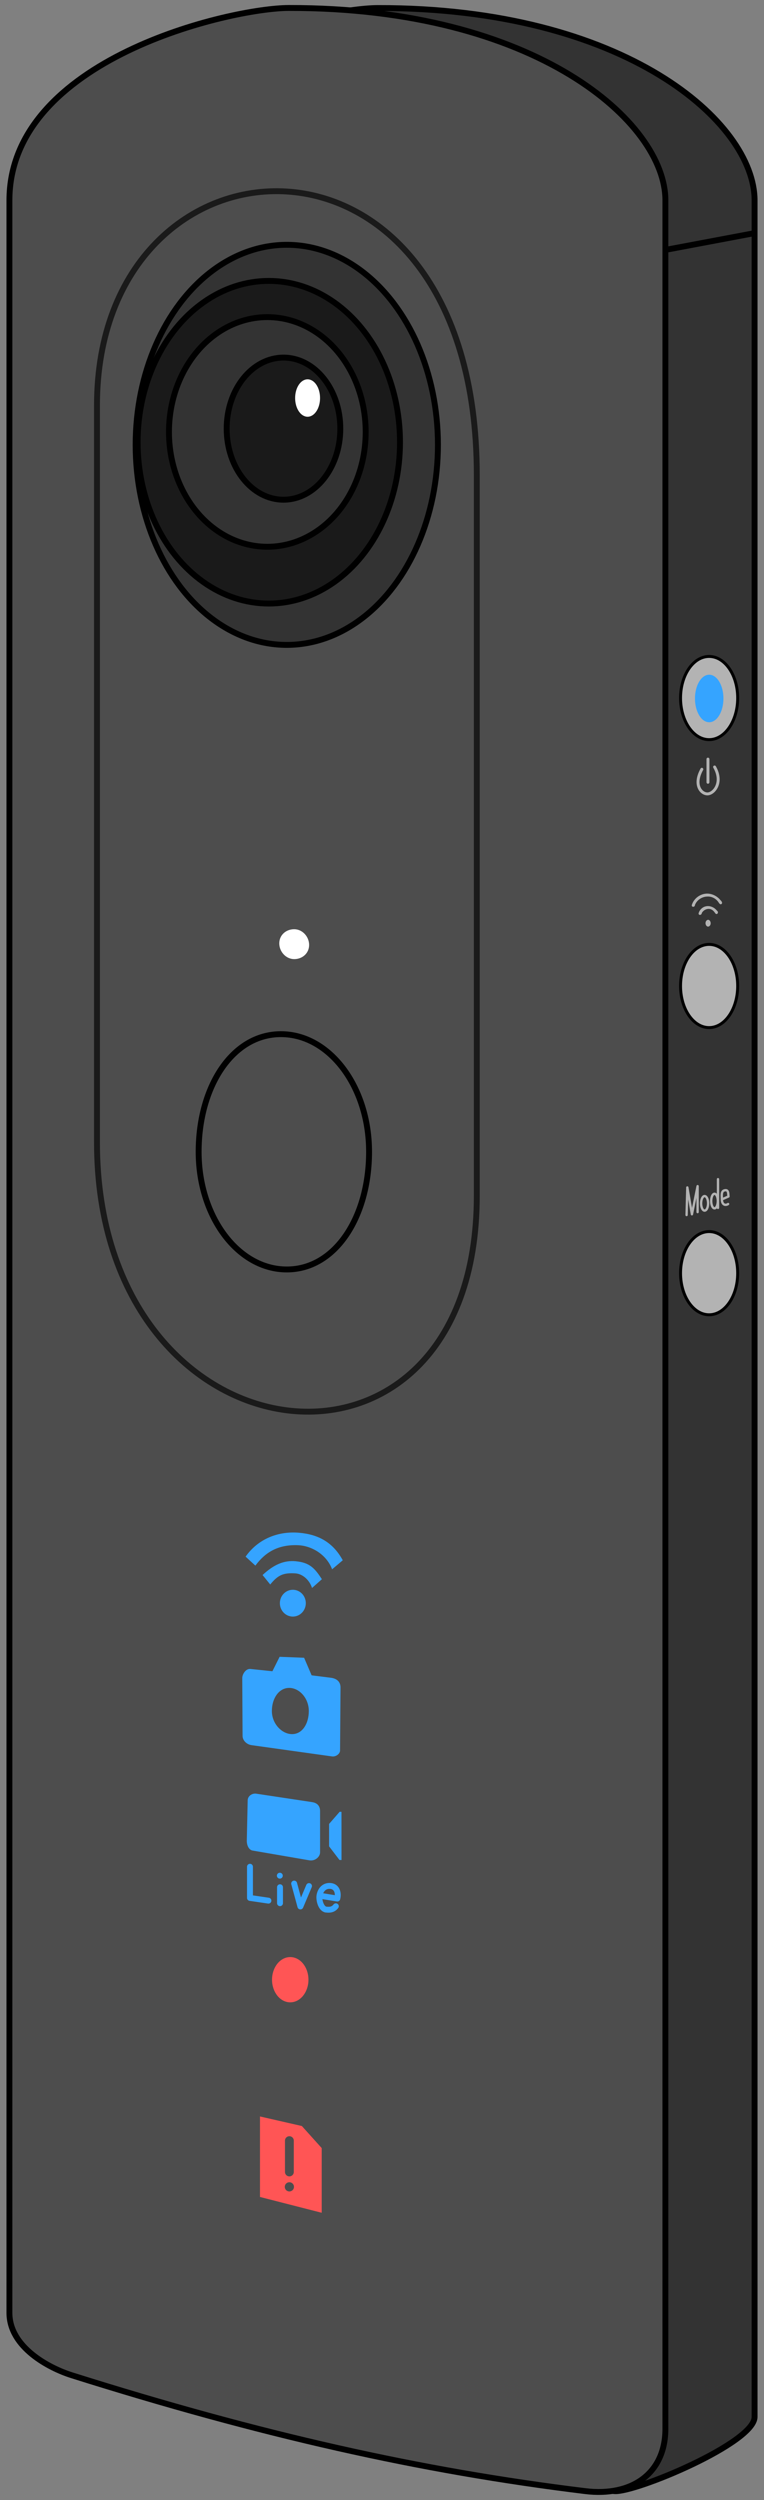 <?xml version="1.0" encoding="UTF-8" standalone="no"?>
<!-- Created with Inkscape (http://www.inkscape.org/) -->
<svg xmlns:rdf="http://www.w3.org/1999/02/22-rdf-syntax-ns#" xmlns="http://www.w3.org/2000/svg" height="425" width="130" version="1.1" xmlns:cc="http://creativecommons.org/ns#" xmlns:dc="http://purl.org/dc/elements/1.1/" viewBox="0 0 34.396 112.448">
 <rect x="0" y="0" width="34.396" height="112.448" fill="#808080" stroke="none"/>
 <path d="m4.439 9.016v95.014c0 1.552 1.795 2.488 2.806 2.806 8.517 2.683 12.941 4.639 20.42 5.212 0.937 0.072 6.307-2.17 6.307-3.336v-99.697c0-3.517-5.848-8.673-16.958-8.654-2.589 0.005-12.575 2.28-12.575 8.654z" fill-rule="evenodd" stroke="#000" stroke-width=".265px" fill="#333"/>
 <path d="m0.424 9.016v95.014c0 1.552 1.795 2.488 2.806 2.806 8.517 2.683 15.674 4.3 23.119 5.212 2.08 0.255 3.608-0.78 3.608-2.806v-100.23c0-3.517-5.848-8.673-16.958-8.654-2.589 0.005-12.575 2.28-12.575 8.654z" fill-rule="evenodd" stroke="#000" stroke-width=".265" fill="#4d4d4d"/>
 <path d="m4.366 18.237v33.141c0 14.71 17.1 16.64 17.1 2.405v-32.406c0-16.976-17.1-16.012-17.1-3.14z" stroke="#1a1a1a" stroke-width=".265px" fill="none"/>
 <path stroke-linejoin="round" d="m16.616 51.807c0 2.922-1.512 5.292-3.704 5.292s-3.969-2.369-3.969-5.292 1.512-5.292 3.704-5.292 3.969 2.369 3.969 5.292z" stroke="#000" stroke-linecap="round" stroke-width=".265" fill="none"/>
 <ellipse stroke-linejoin="round" stroke-linecap="round" rx="6.805" ry="8.998" stroke="#000" cy="20.009" cx="12.911" stroke-width=".265" fill="#333"/>
 <ellipse stroke-linejoin="round" stroke-linecap="round" rx="5.906" ry="7.256" stroke="#000" cy="19.891" cx="12.102" stroke-width=".265" fill="#1a1a1a"/>
 <ellipse stroke-linejoin="round" stroke-linecap="round" rx="4.428" ry="5.165" stroke="#000" cy="19.428" cx="12.035" stroke-width=".265" fill="#333"/>
 <ellipse stroke-linejoin="round" stroke-linecap="round" rx="2.558" ry="3.196" stroke="#000" cy="19.28" cx="12.763" stroke-width=".265" fill="#1a1a1a"/>
 <ellipse rx=".561" ry=".842" cy="17.903" cx="13.848" fill="#fff"/>
 <ellipse stroke-linejoin="round" stroke-linecap="round" rx="1.286" ry="1.871" stroke="#000" cy="31.397" cx="31.925" stroke-width=".132" fill="#b3b3b3"/>
 <ellipse stroke-linejoin="round" stroke-linecap="round" rx="1.286" ry="1.871" stroke="#000" cy="44.349" cx="31.925" stroke-width=".132" fill="#b3b3b3"/>
 <ellipse stroke-linejoin="round" stroke-linecap="round" rx="1.286" ry="1.871" stroke="#000" cy="57.266" cx="31.925" stroke-width=".132" fill="#b3b3b3"/>
 <ellipse rx=".641" ry="1.069" cy="31.417" cx="31.929" fill="#35a4ff"/>
 <path d="m31.873 34.144v1.042m-0.275-0.585c-0.393 0.706-0.028 1.108 0.25 1.108 0.289-0 0.724-0.508 0.323-1.211" stroke="#b3b3b3" stroke-linecap="round" stroke-width=".132" fill="none"/>
 <path d="m31.995 41.525c0.006 0.078-0.063 0.18-0.15 0.146-0.113-0.054-0.109-0.254 0.011-0.296 0.086-0.022 0.142 0.076 0.139 0.15zm-0.187-0.765c-0.173 0.021-0.322 0.164-0.359 0.332 0.015 0.101 0.145 0.062 0.147-0.025 0.083-0.156 0.3-0.242 0.458-0.144 0.072 0.041 0.117 0.112 0.165 0.176 0.089 0.055 0.145-0.084 0.064-0.132-0.111-0.145-0.291-0.233-0.474-0.208zm-0.029-0.564c-0.29 0.025-0.554 0.237-0.635 0.518-0.01 0.104 0.145 0.09 0.142-0.006 0.086-0.227 0.32-0.379 0.56-0.382 0.184-0.011 0.366 0.079 0.478 0.224 0.042 0.052 0.093 0.178 0.173 0.099 0.047-0.083-0.063-0.152-0.106-0.213-0.158-0.161-0.384-0.261-0.612-0.24z" fill="#b3b3b3"/>
 <path stroke-linejoin="round" d="m32.499 53.948 0.298-0.132c-0.013-0.123 0.003-0.299-0.147-0.281-0.193 0.023-0.152 0.217-0.15 0.413 0.002 0.249 0.165 0.286 0.28 0.207m-0.463-0.133a0.149 0.327 0 0 1 -0.149 0.327 0.149 0.327 0 0 1 -0.149 -0.327 0.149 0.327 0 0 1 0.149 -0.327 0.149 0.327 0 0 1 0.149 0.327zm-0.438 0.103a0.157 0.327 0 0 1 -0.157 0.327 0.157 0.327 0 0 1 -0.157 -0.327 0.157 0.327 0 0 1 0.157 -0.327 0.157 0.327 0 0 1 0.157 0.327zm0.446-1.087v1.29m-1.414 0.322 0.033-1.24 0.207 1.207 0.256-1.265v1.166" stroke="#b3b3b3" stroke-linecap="round" stroke-width=".106" fill="none"/>
 <path fill-rule="evenodd" fill="#35a4ff" d="m12.589 74.521-0.325 0.65-0.99-0.103c-0.211-0.022-0.368 0.241-0.367 0.41l0.014 2.6c0.001 0.208 0.184 0.386 0.404 0.417l3.624 0.507c0.171 0.024 0.36-0.113 0.361-0.269l0.021-2.832c0.002-0.206-0.116-0.398-0.438-0.438l-0.863-0.108-0.339-0.791zm0.431 1.399c0.459 0 0.883 0.465 0.883 1.039 0 0.574-0.294 1.04-0.753 1.04-0.459 0-0.91-0.466-0.91-1.04 0-0.574 0.32-1.039 0.779-1.039z"/>
 <path fill-rule="evenodd" fill="#35a4ff" d="m15.374 81.495-0.08-0.005-0.478 0.548v1.009l0.467 0.612 0.092 0.003zm-4.223-0.518-0.04 1.819c-0.004 0.17 0.076 0.408 0.26 0.44l2.559 0.44c0.25 0.043 0.48-0.155 0.48-0.36v-1.859c0-0.178-0.083-0.358-0.36-0.4l-2.519-0.38c-0.16-0.024-0.375 0.087-0.38 0.3z"/>
 <ellipse rx=".82" ry="1.018" cy="89.045" cx="13.067" fill="#f55"/>
 <path fill="#35a4ff" d="m12.6 72.109c0 0.333 0.261 0.603 0.584 0.603 0.322 0 0.584-0.27 0.584-0.603s-0.261-0.603-0.584-0.603c-0.322 0-0.584 0.27-0.584 0.603zm0.718-1.885c0.629 0.058 0.856 0.32 1.174 0.807l-0.444 0.394c-0.118-0.372-0.439-0.639-0.755-0.657-0.536-0.031-0.776 0.071-1.127 0.501l-0.345-0.426c0.509-0.473 0.962-0.669 1.497-0.62zm2.114-0.045-0.48 0.406c-0.261-0.685-0.941-1.057-1.517-1.083-0.894-0.04-1.482 0.301-1.938 0.918l-0.44-0.404c0.563-0.8 1.464-1.157 2.414-1.074 0.877 0.077 1.524 0.439 1.961 1.238z"/>
 <path d="m29.937 11.244 3.976-0.748" stroke="#000" stroke-width=".265" fill="none"/>
 <path stroke-linejoin="round" d="m14.392 85.265 0.794 0.131c0.068-0.264-0.025-0.559-0.334-0.57-0.336-0.013-0.474 0.305-0.475 0.516-0.001 0.175 0.081 0.491 0.284 0.547 0.12 0.01 0.318 0.041 0.459-0.148m-2.522-1.375v0m0.645 0.355 0.281 1.03 0.388-0.918m-1.306 0.052v0.719m-1.352-1.64v1.403l0.831 0.122" stroke="#35a4ff" stroke-linecap="round" stroke-width=".265px" fill="none"/>
 <path d="m11.705 95.195v3.622l2.778 0.711v-2.91l-0.893-0.992-1.885-0.43zm1.32 0.89a0.198 0.198 0 0 1 0.202 0.202v1.406a0.198 0.198 0 1 1 -0.397 0v-1.406a0.198 0.198 0 0 1 0.195 -0.202zm0.003 2.07a0.207 0.207 0 0 1 0.207 0.207 0.207 0.207 0 0 1 -0.207 0.207 0.207 0.207 0 0 1 -0.207 -0.207 0.207 0.207 0 0 1 0.207 -0.207z" fill-rule="evenodd" fill="#f55"/>
 <path d="m13.917 42.503c0 0.371-0.301 0.637-0.672 0.637s-0.672-0.336-0.672-0.708 0.301-0.637 0.672-0.637 0.672 0.336 0.672 0.708z" fill="#fff"/>
</svg>
